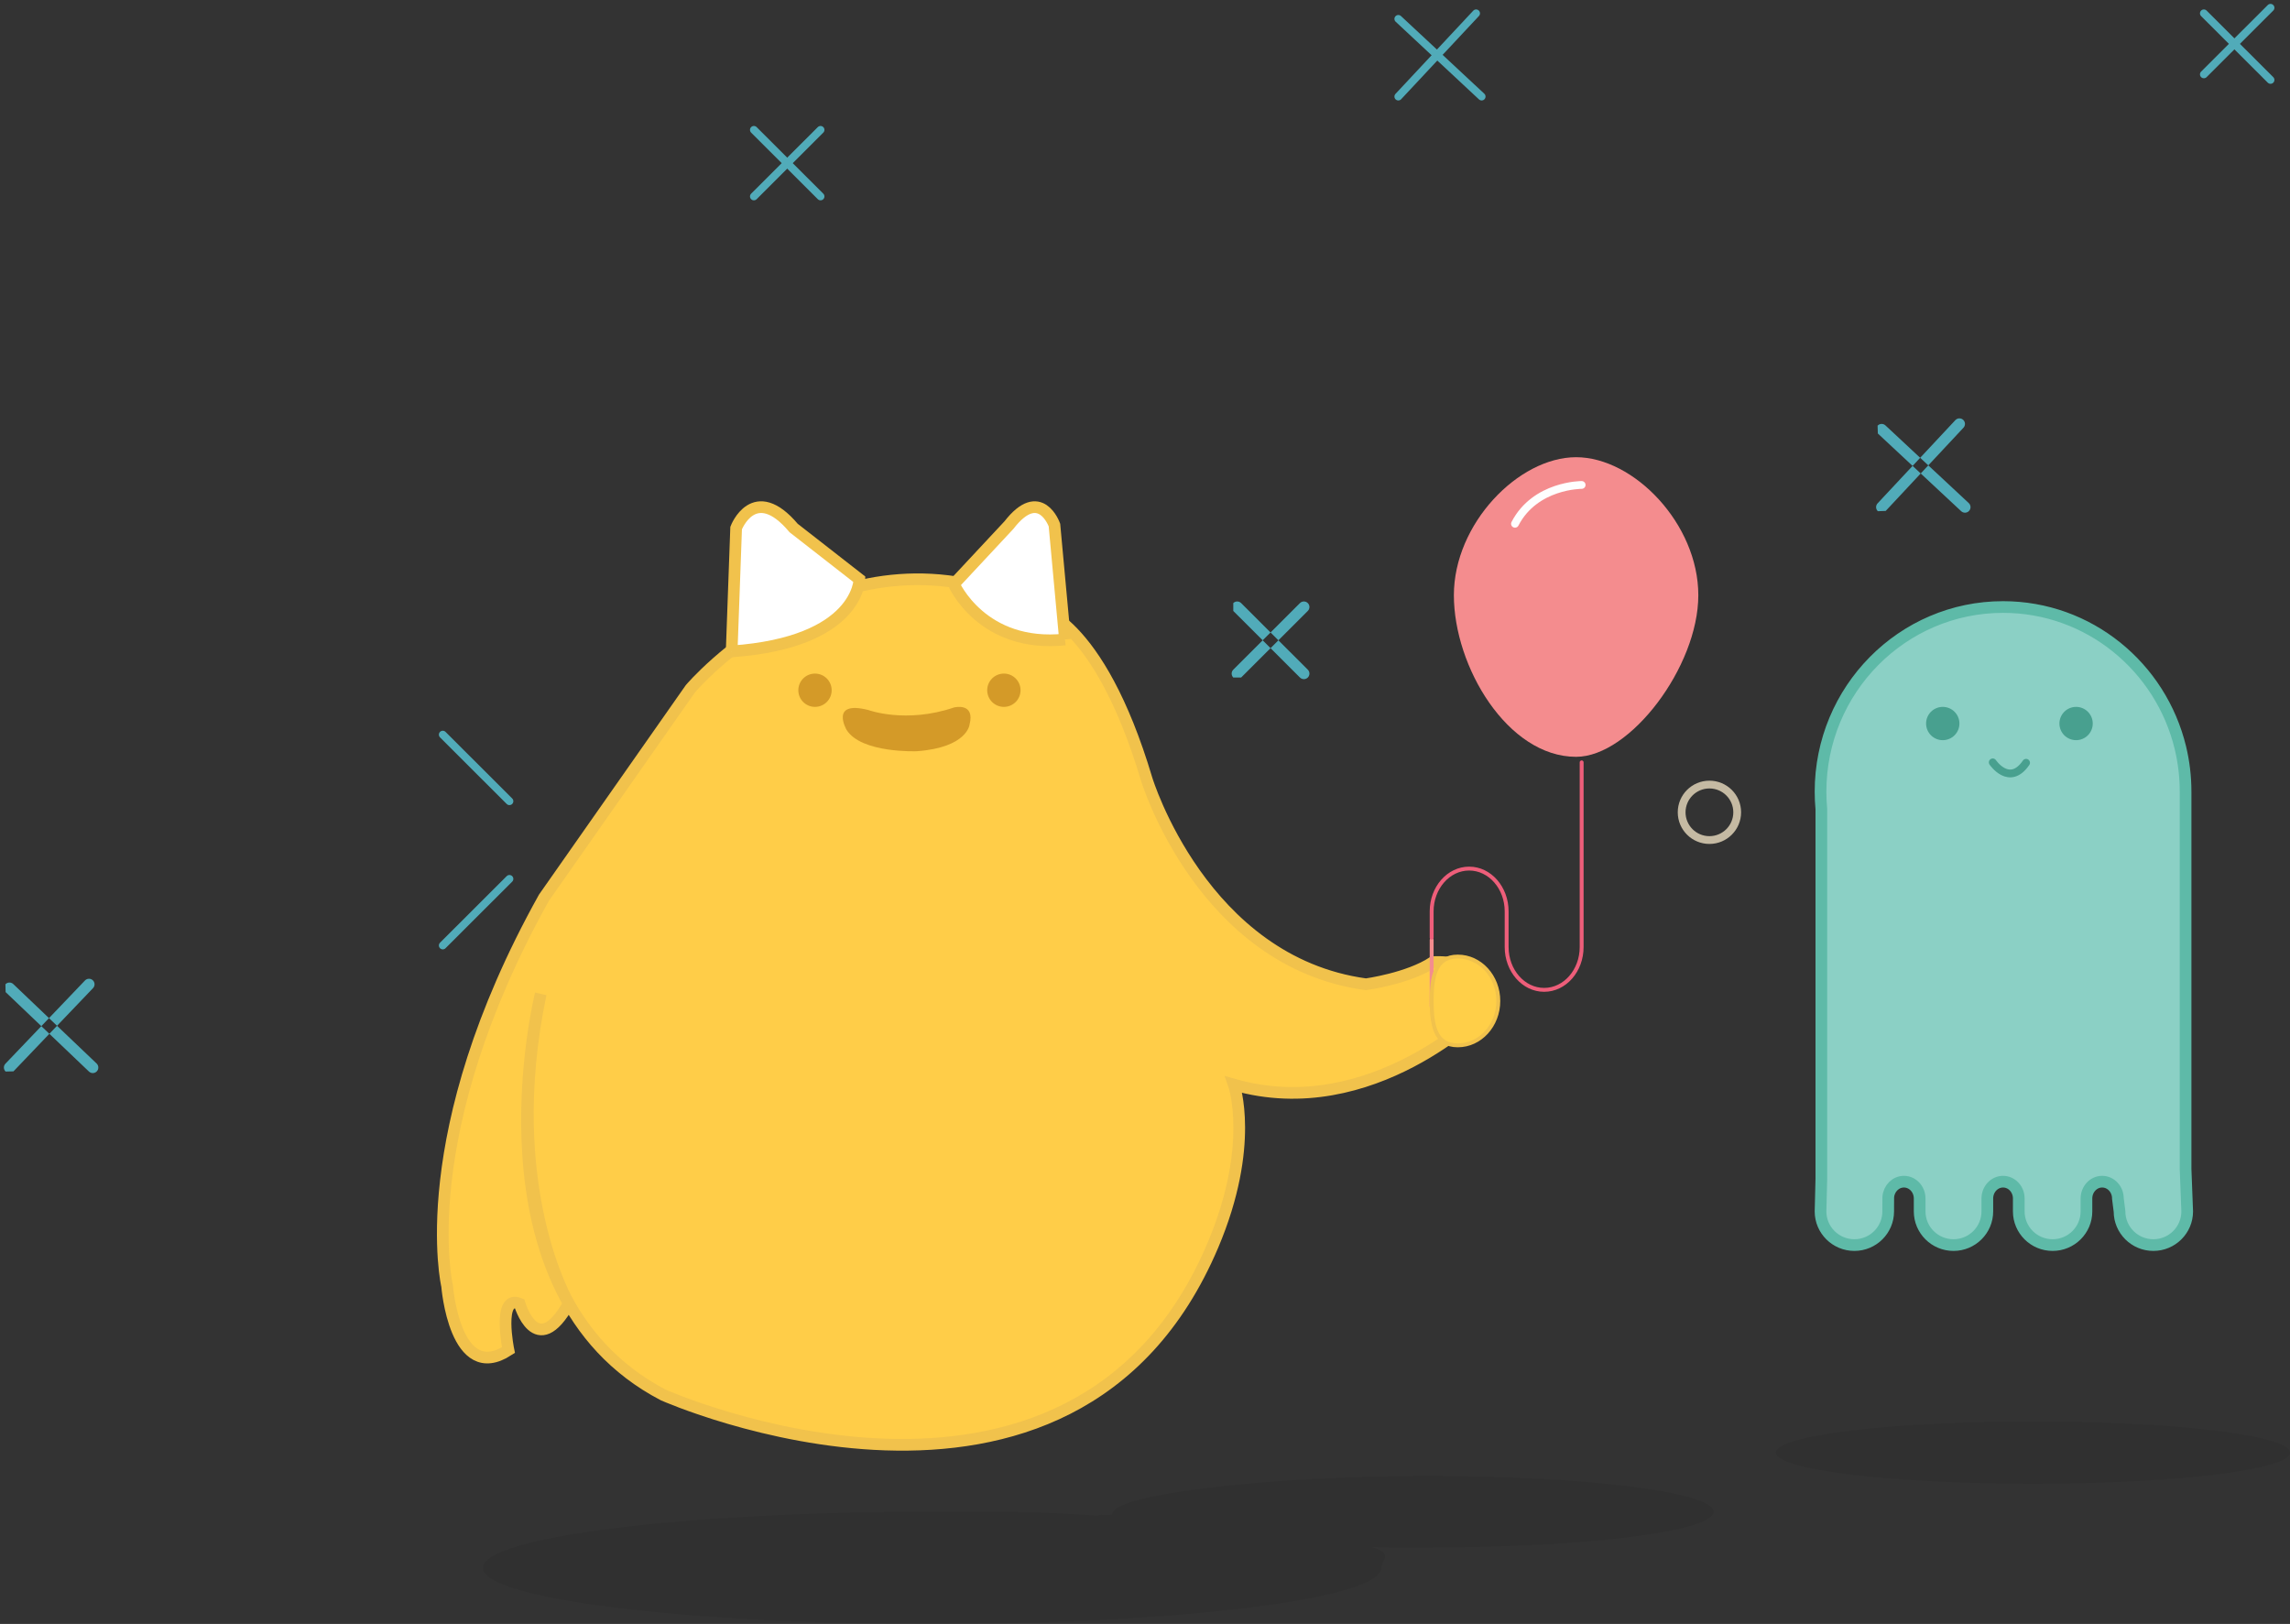 
<svg width="588px" height="417px" viewBox="387 82 588 417" version="1.1" xmlns="http://www.w3.org/2000/svg" xmlns:xlink="http://www.w3.org/1999/xlink">
    <rect x="387" y="82" width="588" height="417" fill="#333333" stroke="none"/>
    <!-- Generator: Sketch 41.2 (35397) - http://www.bohemiancoding.com/sketch -->
    <desc>Created with Sketch.</desc>
    <defs></defs>
    <g id="Group-5" stroke="none" stroke-width="1" fill="none" fill-rule="evenodd" transform="translate(388, 84)">
        <path d="M365.424,377 C324.786,377 284.616,381.695 284.616,386.774 C284.616,387.365 280.141,386.648 280.998,387.21 C264.682,386.105 258.191,386.192 238.33,386.192 C174.631,386.192 123,392.642 123,400.594 C123,408.55 174.631,415 238.33,415 C302.024,415 353.66,408.55 353.66,400.594 C353.66,398.612 357.042,396.964 351.235,395.244 C357.831,395.486 358.197,395.38 365.424,395.38 C406.056,395.38 439,391.266 439,386.192 C439,381.114 406.056,377 365.424,377" id="Fill-33" fill="#000000" opacity="0.06"></path>
        <g id="Group-8">
            <path d="M310.417,317.787 C274.354,402.924 169.336,356.214 169.336,356.214 C118.775,329.848 137.839,253.228 137.839,253.228 C127.405,303.073 145.047,332.712 145.047,332.712 C136.688,347.668 132.411,332.766 132.411,332.766 C126.609,330.294 129.552,344.679 129.552,344.679 C115.786,353.649 113.803,328.202 113.803,328.202 C113.803,328.202 104.685,289.48 138.667,228.513 L176.281,174.846 C176.281,174.846 214.777,129.384 264.978,154.109 C264.978,154.109 280.955,156.282 293.438,198.116 C293.438,198.116 307.695,245.032 349.735,250.744 C349.735,250.744 360.619,249.263 366.969,245.054 C366.969,245.054 384.217,243.807 380.285,257.077 C380.285,257.077 351.249,286.671 315.811,276.504 C315.811,276.504 321.305,292.082 310.417,317.787 Z" id="Fill-2" fill="#FFCD48"></path>
            <path d="M310.417,317.787 C274.354,402.924 169.336,356.214 169.336,356.214 C118.775,329.848 137.839,253.228 137.839,253.228 C127.405,303.073 145.047,332.712 145.047,332.712 C136.688,347.668 132.411,332.766 132.411,332.766 C126.609,330.294 129.552,344.679 129.552,344.679 C115.786,353.649 113.803,328.202 113.803,328.202 C113.803,328.202 104.685,289.48 138.667,228.513 L176.281,174.846 C176.281,174.846 214.777,129.384 264.978,154.109 C264.978,154.109 280.955,156.282 293.438,198.116 C293.438,198.116 307.695,245.032 349.735,250.744 C349.735,250.744 360.619,249.263 366.969,245.054 C366.969,245.054 384.217,243.807 380.285,257.077 C380.285,257.077 351.249,286.671 315.811,276.504 C315.811,276.504 321.305,292.082 310.417,317.787 Z" id="Stroke-4" stroke="#F1C24C" stroke-width="3"></path>
            <path d="M435.074,150.841 C435.074,169.188 417.555,192.336 403.691,192.336 C386.109,192.336 372.309,169.188 372.309,150.841 C372.309,132.493 388.888,115.402 403.691,115.402 C418.494,115.402 435.074,132.493 435.074,150.841" id="Fill-8" fill="#F48C8E"></path>
            <path d="M366.603,256.448 L366.603,239.351" id="Stroke-9" stroke="#F48C8E" stroke-linecap="round" stroke-linejoin="round"></path>
            <path d="M366.603,238.758 L366.603,232.028 C366.603,225.957 370.914,221.036 376.232,221.036 C381.55,221.036 385.86,225.957 385.86,232.028 L385.86,241.179 C385.86,247.252 390.171,252.174 395.489,252.174 C400.807,252.174 405.118,247.252 405.118,241.179 L405.118,193.761" id="Stroke-10" stroke="#EE5E7A" stroke-linecap="round" stroke-linejoin="round"></path>
            <path d="M383.721,255.023 C383.721,261.318 379.06,266.421 373.31,266.421 C367.56,266.421 366.603,261.318 366.603,255.023 C366.603,248.728 367.56,243.625 373.31,243.625 C379.06,243.625 383.721,248.728 383.721,255.023" id="Fill-11" fill="#FFCF48"></path>
            <path d="M383.721,255.023 C383.721,261.318 379.06,266.421 373.31,266.421 C367.56,266.421 366.603,261.318 366.603,255.023 C366.603,248.728 367.56,243.625 373.31,243.625 C379.06,243.625 383.721,248.728 383.721,255.023 Z" id="Stroke-12" stroke="#F1C24C"></path>
            <path d="M405.118,122.525 C405.118,122.525 393.182,122.474 388,132.498" id="Stroke-16" stroke="#FEFEFE" stroke-width="2" stroke-linecap="round" stroke-linejoin="round"></path>
            <path d="M560.187,298.139 L560.187,209.501 L560.187,201.279 C560.187,197.39 559.725,193.609 558.851,189.992 C553.845,169.257 535.359,153.869 513.321,153.869 C487.438,153.869 466.456,175.096 466.456,201.279 C466.456,202.799 466.526,204.3 466.667,205.782 L466.667,300.601 L466.456,309.065 C466.456,313.839 470.346,317.71 475.145,317.71 C479.943,317.71 483.831,313.839 483.831,309.065 L483.831,308.045 L483.847,305.369 C484.03,303.162 485.76,301.43 487.87,301.43 C490.099,301.43 491.907,303.366 491.907,305.753 L491.907,309.065 C491.907,313.839 495.797,317.71 500.596,317.71 C505.394,317.71 509.285,313.839 509.285,309.065 L509.285,305.753 C509.285,303.366 511.091,301.43 513.321,301.43 C515.55,301.43 517.358,303.366 517.358,305.753 L517.358,309.065 C517.358,313.839 521.249,317.71 526.047,317.71 C530.846,317.71 534.736,313.839 534.736,309.065 L534.736,305.753 C534.736,303.366 536.542,301.43 538.773,301.43 C541.003,301.43 542.81,303.366 542.81,305.753 L543.228,309.065 C543.228,313.839 547.116,317.71 551.914,317.71 C556.713,317.71 560.603,313.839 560.603,309.065 L560.187,298.139 Z" id="Fill-17" stroke="#5EBAA8" stroke-width="3" fill="#8BD0C5"></path>
            <path d="M445.059,206.583 C445.059,210.517 441.865,213.707 437.926,213.707 C433.986,213.707 430.794,210.517 430.794,206.583 C430.794,202.65 433.986,199.459 437.926,199.459 C441.865,199.459 445.059,202.65 445.059,206.583 Z" id="Stroke-23" stroke="#C5BAA3" stroke-width="2"></path>
            <path d="M11.675,263.46 L2.458,273.103 L0.442,273.15 C-0.128,272.607 -0.149,271.705 0.395,271.136 L9.611,261.493 L0.442,252.751 L0.395,250.737 C0.939,250.168 1.842,250.147 2.411,250.69 L11.581,259.432 L20.819,249.765 C21.363,249.196 22.266,249.175 22.836,249.718 C23.406,250.262 23.427,251.164 22.883,251.733 L13.644,261.399 L23.808,271.089 C24.378,271.632 24.399,272.534 23.855,273.103 C23.311,273.673 22.408,273.694 21.839,273.15 L11.675,263.46 Z M492.178,119.578 L483.19,129.196 L481.174,129.265 C480.598,128.729 480.567,127.827 481.104,127.252 L490.092,117.633 L481.174,109.32 L481.104,107.306 C481.642,106.731 482.544,106.7 483.12,107.236 L492.039,115.55 L501.075,105.881 C501.612,105.306 502.515,105.275 503.091,105.812 C503.667,106.349 503.698,107.25 503.16,107.825 L494.125,117.495 L504.517,127.182 C505.093,127.719 505.124,128.621 504.587,129.196 C504.049,129.771 503.147,129.802 502.571,129.265 L492.178,119.578 Z M325.235,164.432 L317.685,171.973 L315.668,171.973 C315.111,171.416 315.111,170.514 315.668,169.958 L323.218,162.417 L315.668,154.876 L315.668,152.861 C316.225,152.305 317.128,152.305 317.685,152.861 L325.235,160.402 L332.785,152.861 C333.343,152.305 334.246,152.305 334.803,152.861 C335.36,153.418 335.36,154.32 334.803,154.876 L327.253,162.417 L334.803,169.958 C335.36,170.514 335.36,171.416 334.803,171.973 C334.246,172.529 333.343,172.529 332.785,171.973 L325.235,164.432 Z M325.235,164.432 L327.253,162.417 L325.235,160.402 L323.218,162.417 L325.235,164.432 Z M492.178,119.578 L494.125,117.495 L492.039,115.55 L490.092,117.633 L492.178,119.578 Z M11.675,263.46 L13.644,261.399 L11.581,259.432 L9.611,261.493 L11.675,263.46 Z" id="Combined-Shape" fill="#51ABB9"></path>
            <path d="M192.574,48.44 L209.691,31.344" id="Stroke-24" stroke="#51ABB9" stroke-width="2" stroke-linecap="round" stroke-linejoin="round"></path>
            <path d="M192.574,31.344 L209.691,48.44" id="Stroke-25" stroke="#51ABB9" stroke-width="2" stroke-linecap="round" stroke-linejoin="round"></path>
            <path d="M358.044,22.795 L378.015,1.425" id="Stroke-26" stroke="#51ABB9" stroke-width="2" stroke-linecap="round" stroke-linejoin="round"></path>
            <path d="M358.044,2.849 L379.441,22.795" id="Stroke-27" stroke="#51ABB9" stroke-width="2" stroke-linecap="round" stroke-linejoin="round"></path>
            <path d="M564.882,17.097 L582,0" id="Stroke-24" stroke="#51ABB9" stroke-width="2" stroke-linecap="round" stroke-linejoin="round"></path>
            <path d="M564.882,1.425 L582,18.521" id="Stroke-25" stroke="#51ABB9" stroke-width="2" stroke-linecap="round" stroke-linejoin="round"></path>
            <g id="Group-4" transform="translate(1.426, 250.749)"></g>
            <path d="M221.95,180.315 C221.95,180.315 231.562,183.887 243.994,179.655 C243.994,179.655 249.433,178.286 247.95,184.065 C247.95,184.065 247.378,189.956 234.39,190.897 C234.39,190.897 220.143,191.464 216.373,185.409 C216.373,185.409 211.946,177.767 221.95,180.315" id="Fill-28" fill="#D49A28"></path>
            <path d="M212.544,175.239 C212.544,172.879 210.628,170.965 208.265,170.965 C205.902,170.965 203.985,172.879 203.985,175.239 C203.985,177.599 205.902,179.514 208.265,179.514 C210.628,179.514 212.544,177.599 212.544,175.239" id="Fill-29" fill="#D49A28"></path>
            <path d="M261.044,175.239 C261.044,172.879 259.128,170.965 256.765,170.965 C254.402,170.965 252.485,172.879 252.485,175.239 C252.485,177.599 254.402,179.514 256.765,179.514 C259.128,179.514 261.044,177.599 261.044,175.239" id="Fill-30" fill="#D49A28"></path>
            <path d="M186.868,165.266 L188.015,133.592 C188.015,133.592 192.627,121.514 202.79,133.592 L219.676,146.765 C219.676,146.765 219.548,162.963 186.868,165.266" id="Fill-31" stroke="#F1C24C" stroke-width="3" fill="#FFFFFF"></path>
            <path d="M272.456,162.207 L269.748,132.824 C269.748,132.824 266.102,122.474 258.073,132.824 L243.926,147.99 C243.926,147.99 251.133,164.447 272.456,162.207" id="Fill-32" stroke="#F1C24C" stroke-width="3" fill="#FFFFFF"></path>
            <path d="M112.691,240.776 L129.809,223.68" id="Stroke-34" stroke="#51ABB9" stroke-width="2" stroke-linecap="round" stroke-linejoin="round"></path>
            <path d="M112.691,186.637 L129.809,203.734" id="Stroke-35" stroke="#51ABB9" stroke-width="2" stroke-linecap="round" stroke-linejoin="round"></path>
            <path d="M510.676,193.761 C510.676,193.761 514.956,200.101 519.235,193.866" id="Stroke-18" stroke="#48A08F" stroke-width="2" stroke-linecap="round" stroke-linejoin="round"></path>
            <path d="M502.118,183.788 C502.118,186.148 500.201,188.062 497.837,188.062 C495.475,188.062 493.559,186.148 493.559,183.788 C493.559,181.427 495.475,179.514 497.837,179.514 C500.201,179.514 502.118,181.427 502.118,183.788" id="Fill-19" fill="#48A08F"></path>
            <path d="M536.353,183.788 C536.353,186.148 534.437,188.062 532.073,188.062 C529.71,188.062 527.794,186.148 527.794,183.788 C527.794,181.427 529.71,179.514 532.073,179.514 C534.437,179.514 536.353,181.427 536.353,183.788" id="Fill-20" fill="#48A08F"></path>
        </g>
        <path d="M587,371 C587,375.415 557.448,379 521,379 C484.547,379 455,375.415 455,371 C455,366.585 484.547,363 521,363 C557.448,363 587,366.585 587,371" id="Fill-14" fill="#000000" opacity="0.06"></path>
    </g>
</svg>